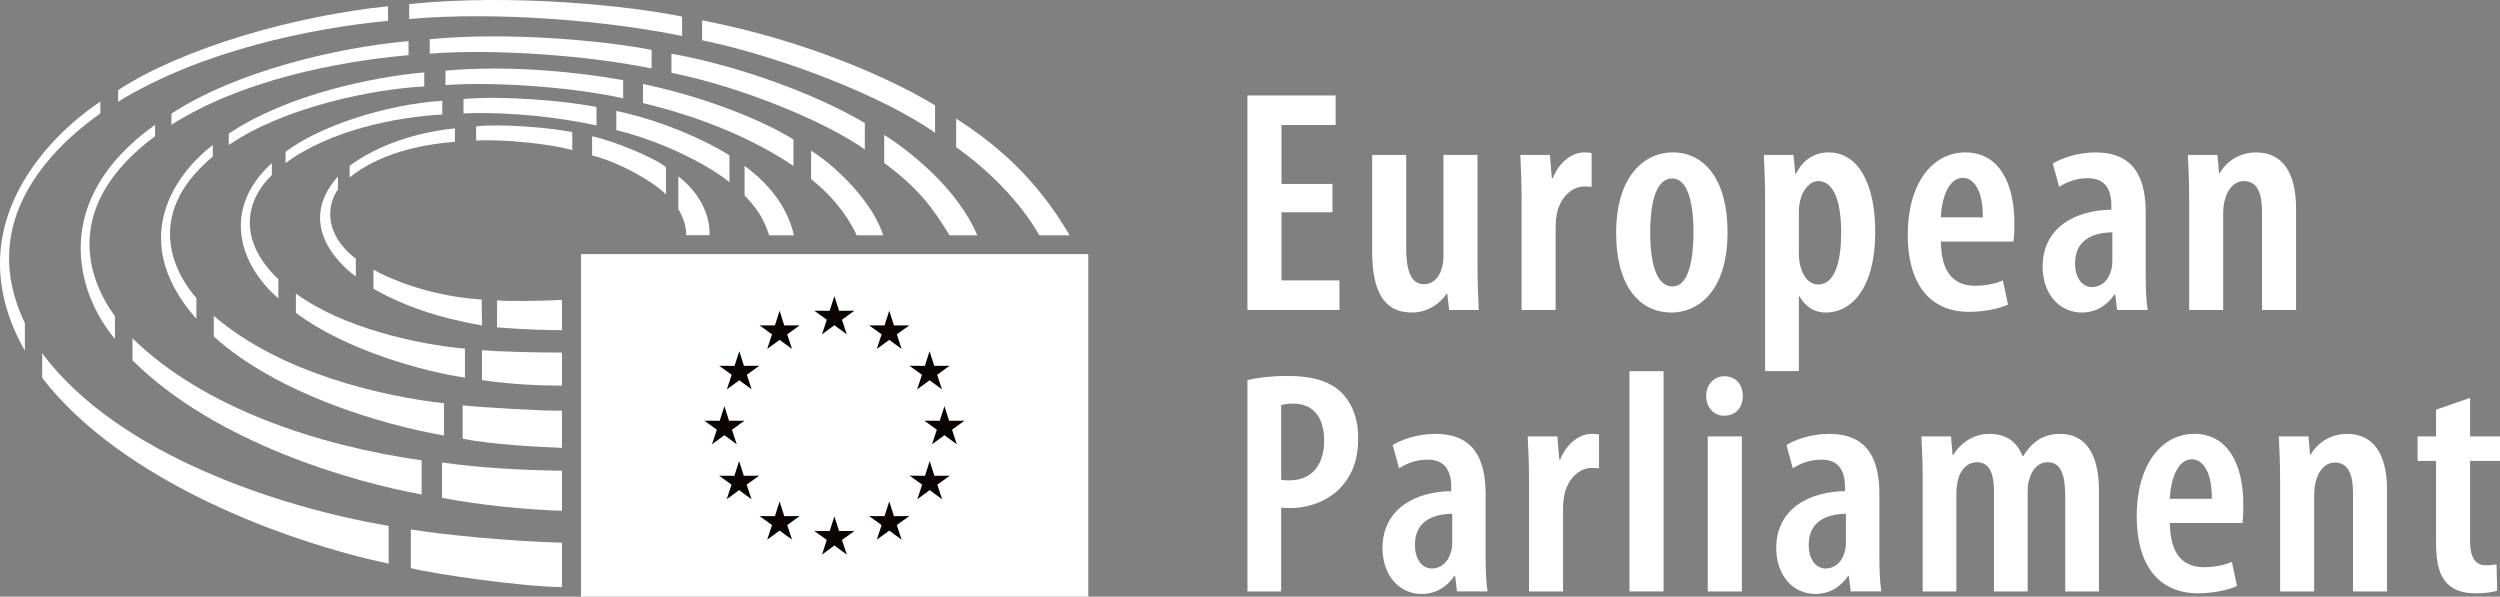 <svg xmlns="http://www.w3.org/2000/svg" viewBox="0 0 1601.45 382.2">
  <rect x="0" y="0" width="1601.45" height="382.2" fill="#808080" stroke="none"/>
  <defs>
    <style>
      .cls-1 {
        fill: #0a0203;
      }

      .cls-1, .cls-2 {
        stroke-width: 0px;
      }

      .cls-2 {
        fill: #fff;
      }
    </style>
  </defs>
  <g id="Language">
    <g id="EN">
      <g>
        <g>
          <path class="cls-2" d="M853.52,135.96h-32.62v43.66h37.11v18.96h-58.93V61.14h56.49v18.94h-34.67v37.75h32.62v18.13Z"/>
          <path class="cls-2" d="M946.46,169.61c0,10.79.41,20.58.81,28.96h-18.97l-1.21-10.41h-.41c-3.87,5.9-11.83,12.03-22.24,12.03-18.13,0-25.47-13.66-25.47-39.56v-61.39h21.8v58.74c0,14.27,2.45,24.05,11.43,24.05,6.72,0,10.18-5.71,11.2-9.78.82-2.24,1.24-5.29,1.24-8.55v-64.46h21.82v70.36Z"/>
          <path class="cls-2" d="M974.71,127.21c0-9.17-.41-19.58-.81-27.96h18.94l1.22,14.9h.62c3.86-9.97,12.03-16.52,20.19-16.52,2.04,0,3.25.19,4.69.39v21.65c-1.44-.21-2.85-.21-4.69-.21-7.55,0-15.09,6.31-17.55,17.11-.4,2.26-.81,5.71-.81,9.38v52.62h-21.8v-71.36Z"/>
          <path class="cls-2" d="M1070.76,200.19c-21.02,0-35.49-17.54-35.49-50.97,0-36.1,17.74-51.59,36.29-51.59,20.8,0,35.07,18.14,35.07,50.96,0,40.17-20.79,51.6-35.67,51.6h-.2ZM1071.56,183.46c10.81,0,13.26-19.57,13.26-34.66s-2.45-34.45-13.66-34.45c-11.82,0-14.07,19.99-14.07,34.45,0,16.73,2.85,34.66,14.28,34.66h.19Z"/>
          <path class="cls-2" d="M1130.7,130.46c0-13.47-.4-22.83-.81-31.21h18.96l1.22,12.06h.41c4.7-9.41,12.23-13.67,20.8-13.67,19.77,0,29.96,21.2,29.96,50.96,0,36.31-15.48,51.6-31.6,51.6-8.77,0-14.07-5.29-16.92-10.4h-.41v47.91h-21.62v-107.24ZM1152.31,162.27c0,3.05.41,6.11,1.02,8.35,2.65,9.58,7.75,11.63,11.42,11.63,11,0,14.67-15.71,14.67-33.24,0-19.77-4.69-33.02-14.67-33.02-5.51,0-10.4,6.13-11.63,12.86-.61,2.21-.81,4.66-.81,7.32v26.1Z"/>
          <path class="cls-2" d="M1243.26,154.74c.2,22.22,10.41,28.32,22.03,28.32,7.32,0,13.46-1.61,17.73-3.44l3.27,15.49c-6.32,2.85-15.92,4.66-24.89,4.66-25.69,0-39.35-18.54-39.35-49.32,0-32.82,15.69-52.82,36.91-52.82s31.4,18.98,31.4,45.44c0,5.72-.21,9.01-.62,11.66h-46.48ZM1270.17,139.22c.2-15.88-5.1-25.28-12.84-25.28-9.37,0-13.66,13.68-14.07,25.28h26.91Z"/>
          <path class="cls-2" d="M1374.52,175.93c0,7.75.21,16.12,1.22,22.64h-19.57l-1.22-10.02h-.41c-5.09,7.58-12.43,11.64-20.99,11.64-14.28,0-25.08-11.83-25.08-29.37,0-25.47,21.6-36.29,44.03-36.47v-2.65c0-10.41-4.07-17.54-14.89-17.54-7.12,0-13.05,2.05-18.56,5.52l-4.06-14.9c4.89-3.06,15.28-7.13,27.31-7.13,25.68,0,32.21,17.55,32.21,38.72v39.57ZM1353.12,148.8c-8.56.21-23.86,2.47-23.86,19.79,0,11.22,5.92,15.29,10.82,15.29,5.5,0,10.6-3.69,12.43-11.42.41-1.44.61-3.28.61-5.09v-18.58Z"/>
          <path class="cls-2" d="M1402.33,127.21c0-11.22-.42-19.15-.82-27.96h18.95l1.01,11.66h.41c4.69-7.97,13.04-13.27,23.44-13.27,16.72,0,25.49,12.84,25.49,35.87v65.06h-21.82v-63c0-10.01-2.04-19.58-11.62-19.58-5.3,0-10.2,4.07-12.23,12.22-.61,2.06-1.02,5.3-1.02,8.98v61.38h-21.79v-71.36Z"/>
        </g>
        <g>
          <path class="cls-2" d="M799.08,243.46c6.93-1.63,15.89-2.65,25.48-2.65,14.49,0,26.34,2.65,34.47,10.41,7.32,6.93,11.01,17.53,11.01,29.35,0,13.87-3.86,23.26-10.21,30.58-8.16,9.58-21.4,14.29-33.04,14.29-2.24,0-4.09,0-6.11-.22v53.64h-21.6v-135.39ZM820.68,307.28c1.64.42,3.05.42,5.3.42,14.3,0,22.24-9.8,22.24-25.52,0-12.81-5.3-23.64-20.02-23.64-3.04,0-5.7.39-7.52,1.02v47.72Z"/>
          <path class="cls-2" d="M951.66,356.21c0,7.75.19,16.12,1.22,22.64h-19.57l-1.2-10.02h-.42c-5.09,7.58-12.44,11.64-21.02,11.64-14.28,0-25.07-11.83-25.07-29.37,0-25.47,21.63-36.29,44.03-36.47v-2.65c0-10.41-4.09-17.54-14.89-17.54-7.12,0-13.02,2.05-18.53,5.52l-4.09-14.9c4.89-3.06,15.28-7.13,27.32-7.13,25.69,0,32.21,17.55,32.21,38.72v39.57ZM930.27,329.09c-8.59.21-23.88,2.47-23.88,19.79,0,11.22,5.92,15.29,10.81,15.29,5.5,0,10.62-3.69,12.45-11.42.41-1.44.62-3.28.62-5.09v-18.58Z"/>
          <path class="cls-2" d="M979.47,307.5c0-9.17-.42-19.58-.84-27.96h18.98l1.22,14.9h.6c3.87-9.97,12.04-16.52,20.23-16.52,2,0,3.24.19,4.65.39v21.65c-1.41-.21-2.83-.21-4.65-.21-7.59,0-15.12,6.31-17.58,17.11-.4,2.26-.82,5.71-.82,9.38v52.62h-21.79v-71.36Z"/>
          <path class="cls-2" d="M1043.81,237.77h21.83v141.08h-21.83v-141.08Z"/>
          <path class="cls-2" d="M1104.38,266.3c-6.33,0-11.43-5.1-11.43-12.66s5.29-12.64,11.62-12.64c6.96,0,11.83,4.91,11.83,12.64s-4.87,12.66-11.83,12.66h-.19ZM1093.96,378.86v-99.32h21.83v99.32h-21.83Z"/>
          <path class="cls-2" d="M1203.9,356.21c0,7.75.21,16.12,1.22,22.64h-19.6l-1.22-10.02h-.39c-5.11,7.58-12.43,11.64-20.99,11.64-14.28,0-25.1-11.83-25.1-29.37,0-25.47,21.62-36.29,44.05-36.47v-2.65c0-10.41-4.07-17.54-14.87-17.54-7.13,0-13.06,2.05-18.57,5.52l-4.07-14.9c4.91-3.06,15.29-7.13,27.3-7.13,25.72,0,32.25,17.55,32.25,38.72v39.57ZM1182.47,329.09c-8.55.21-23.84,2.47-23.84,19.79,0,11.22,5.91,15.29,10.8,15.29,5.5,0,10.6-3.69,12.43-11.42.42-1.44.61-3.28.61-5.09v-18.58Z"/>
          <path class="cls-2" d="M1231.64,307.5c0-11.22-.42-19.15-.8-27.96h18.94l1.01,11.86h.42c4.65-7.55,12.82-13.47,23.24-13.47s17.54,4.9,21.19,14.27h.41c2.45-4.27,6.11-8.14,9.78-10.6,4.09-2.45,8.77-3.67,13.87-3.67,15.89,0,24.88,12.24,24.88,36.71v64.22h-21.63v-60.15c0-12.04-1.61-22.64-11.2-22.64-5.71,0-10.2,4.28-12.02,11.64-.62,2-.84,4.86-.84,7.94v63.21h-21.59v-63.64c0-8.74-1.24-19.15-11.01-19.15-5.33,0-10.44,4.07-12.23,12.03-.42,2.25-.85,5.11-.85,7.96v62.8h-21.59v-71.36Z"/>
          <path class="cls-2" d="M1389.96,335.02c.19,22.22,10.38,28.32,22.02,28.32,7.31,0,13.44-1.61,17.73-3.44l3.25,15.49c-6.33,2.85-15.89,4.66-24.87,4.66-25.71,0-39.37-18.54-39.37-49.32,0-32.82,15.72-52.82,36.91-52.82s31.4,18.98,31.4,45.44c0,5.72-.21,9.01-.61,11.66h-46.46ZM1416.85,319.51c.21-15.88-5.09-25.28-12.83-25.28-9.4,0-13.66,13.68-14.06,25.28h26.89Z"/>
          <path class="cls-2" d="M1460.58,307.5c0-11.22-.42-19.15-.81-27.96h18.98l1,11.66h.42c4.66-7.97,13.02-13.27,23.44-13.27,16.71,0,25.47,12.84,25.47,35.87v65.06h-21.8v-63c0-10.01-2.04-19.58-11.62-19.58-5.32,0-10.18,4.07-12.24,12.22-.59,2.06-1,5.3-1,8.98v61.38h-21.83v-71.36Z"/>
          <path class="cls-2" d="M1582.3,254.87v24.67h19.16v15.73h-19.16v51.57c0,12.23,4.71,15.28,10.21,15.28,2.44,0,4.47-.21,6.72-.6l.4,16.92c-3.25,1.02-8.15,1.63-14.26,1.63-6.92,0-13.23-1.81-17.54-6.1-4.91-4.91-7.35-12.06-7.35-26.91v-51.78h-11.82v-15.73h11.82v-17.11l21.82-7.56Z"/>
        </g>
      </g>
    </g>
  </g>
  <g id="Main_Logo_Frame" data-name="Main Logo Frame">
    <g id="mute">
      <rect class="cls-2" x="372.15" y="162.75" width="324.99" height="219.45"/>
      <g id="flag">
        <rect class="cls-2" x="376.11" y="166.71" width="317.06" height="211.53"/>
        <g>
          <polygon class="cls-1" points="534.48 189.7 537.5 199.09 547.34 199.04 539.34 204.8 542.44 214.17 534.48 208.33 526.55 214.17 529.63 204.8 521.63 199.04 531.47 199.09 534.48 189.7"/>
          <polygon class="cls-1" points="534.48 330.81 537.5 340.17 547.34 340.12 539.34 345.9 542.44 355.27 534.48 349.44 526.55 355.27 529.63 345.9 521.63 340.12 531.47 340.17 534.48 330.81"/>
          <polygon class="cls-1" points="499.39 199.09 502.39 208.46 512.24 208.44 504.27 214.18 507.35 223.53 499.39 217.71 491.46 223.53 494.53 214.18 486.56 208.44 496.4 208.46 499.39 199.09"/>
          <polygon class="cls-1" points="473.56 224.99 476.56 234.37 486.41 234.3 478.41 240.07 481.48 249.42 473.56 243.6 465.62 249.42 468.71 240.07 460.68 234.3 470.56 234.37 473.56 224.99"/>
          <polygon class="cls-1" points="464.04 260.19 467.02 269.54 476.88 269.49 468.89 275.27 471.94 284.61 464.04 278.78 456.09 284.61 459.19 275.27 451.17 269.49 461.02 269.54 464.04 260.19"/>
          <polygon class="cls-1" points="473.45 295.36 476.47 304.78 486.29 304.7 478.3 310.47 481.41 319.82 473.45 313.97 465.51 319.82 468.61 310.47 460.59 304.72 470.44 304.78 473.45 295.36"/>
          <polygon class="cls-1" points="499.39 321.25 502.39 330.63 512.24 330.59 504.27 336.34 507.35 345.7 499.39 339.88 491.46 345.7 494.53 336.34 486.56 330.59 496.4 330.63 499.39 321.25"/>
          <polygon class="cls-1" points="569.62 199.09 566.62 208.46 556.75 208.44 564.75 214.18 561.67 223.53 569.62 217.71 577.55 223.53 574.48 214.18 582.46 208.44 572.65 208.46 569.62 199.09"/>
          <polygon class="cls-1" points="595.46 224.99 592.45 234.37 582.59 234.3 590.59 240.07 587.5 249.42 595.46 243.6 603.41 249.42 600.32 240.07 608.3 234.3 598.46 234.37 595.46 224.99"/>
          <polygon class="cls-1" points="604.99 260.19 601.98 269.54 592.12 269.49 600.12 275.27 597.04 284.61 604.99 278.78 612.93 284.61 609.86 275.27 617.83 269.49 607.99 269.54 604.99 260.19"/>
          <polygon class="cls-1" points="595.52 295.36 592.56 304.78 582.69 304.7 590.71 310.47 587.6 319.82 595.52 313.97 603.51 319.82 600.42 310.47 608.42 304.72 598.56 304.78 595.52 295.36"/>
          <polygon class="cls-1" points="569.62 321.25 566.62 330.63 556.75 330.59 564.75 336.34 561.67 345.7 569.62 339.88 577.55 345.7 574.48 336.34 582.46 330.59 572.65 330.63 569.62 321.25"/>
        </g>
      </g>
      <g id="hc">
        <path class="cls-2" d="M426.59,124.56v-17.49c-6.37-5.45-31.8-16.36-47.29-19.79v12.31c17.73,4.36,39.81,17.17,47.29,24.97Z"/>
        <path class="cls-2" d="M439.48,150.66h15.06c.46-22.07-17.45-35.73-20.02-37.71v21.03c5.76,9.32,4.96,16.68,4.96,16.68Z"/>
        <path class="cls-2" d="M476.97,106.24v18.98c7.57,7.92,12.11,14.13,15.72,25.53h15.95c-4.26-17.43-14.4-31.67-31.66-44.51Z"/>
        <path class="cls-2" d="M467.26,116.65v-17.1c-14.64-9.46-43.56-22.43-72.46-28.46v12.27c27.76,6.73,57.28,21.12,72.46,33.3Z"/>
        <path class="cls-2" d="M508.25,106.27v-16.92c-17.55-11.07-53.69-26.54-96.36-35.55v12.24c40.96,9.9,72.04,24.01,96.36,40.23Z"/>
        <path class="cls-2" d="M519.6,96.55s-.04,18.2-.04,18.2c11.21,8.89,22.03,20.6,29.25,36h16.93c-5.79-19.17-27.46-42.42-46.14-54.2Z"/>
        <path class="cls-2" d="M553.98,95.73v-16.93c-33.58-19.86-83.9-37.32-123.87-44.36v12.21c45.14,9.06,98.91,31.37,123.87,49.09Z"/>
        <path class="cls-2" d="M608.27,150.75h17.74c-12.76-30.54-44.69-55.01-59.61-64.33v17.96c22.59,16.74,30.94,28.7,41.88,46.37Z"/>
        <path class="cls-2" d="M598.98,85.04v-17.54c-27.2-16.64-82.22-41.55-149.22-54.46v12.74c50.97,10.59,115.97,35.89,149.22,59.25Z"/>
        <path class="cls-2" d="M665.82,150.75h19.4c-21.51-36.59-46.11-57.52-72.7-74.81v18.38c19.7,13.84,40.83,34.47,53.3,56.44Z"/>
        <path class="cls-2" d="M366.6,96.16v-11.56c-17.45-3.28-48.12-5.37-61.6-3.62v9.06c20.24-1.05,50.05,2.71,61.6,6.12Z"/>
        <path class="cls-2" d="M291.42,90.86v-8.65c-32.38,3.39-54.6,14.51-67.45,24v7.44c18.35-14.81,43.77-20.94,67.45-22.79Z"/>
        <path class="cls-2" d="M216.49,121.42v-8.42c-29.79,33.47,7.48,61.34,11.45,64.12v-11.44c-20.83-15.75-18.39-34.94-11.45-44.25Z"/>
        <path class="cls-2" d="M239.22,172.77v12.27c20.23,11.2,40.59,18.28,69.54,23.46l-.21-16.63c-19.68-1.19-46.73-6.8-69.34-19.1Z"/>
        <path class="cls-2" d="M318.43,192.39l-.09,17.3c16.94,1.41,32.92,1.83,41.65,1.82v-19.46c-12.86.86-36.69,1.03-41.56.34Z"/>
        <path class="cls-2" d="M382.1,80.37v-11.8c-20.84-4.22-61.26-7.37-85.2-5.13v9.18c31.6-1.17,62.86,2.87,85.2,7.75Z"/>
        <path class="cls-2" d="M297.84,241.86v-18.52c-31.01-2.74-78.68-13.57-108.29-35.3v12.35c32.46,24.49,83.81,38.06,108.29,41.47Z"/>
        <path class="cls-2" d="M178.32,191.11v-12.23c-26.27-24.98-21.14-50.39-4.18-66.76v-7.65c-32.6,29.61-20.66,65.44,4.18,86.64Z"/>
        <path class="cls-2" d="M308.73,224.33v19.18c18.87,2.65,35.24,3.51,51.26,3.51v-21.17c-17.27.1-43.59-.8-51.26-1.52Z"/>
        <path class="cls-2" d="M182.93,97.26v7.21c28.25-21.02,70.62-29.49,100.4-31.11v-8.81c-36.88,2.41-79.24,16.54-100.4,32.71Z"/>
        <path class="cls-2" d="M136.96,202.33v13.26c40.53,36.55,107.2,56.45,147.48,63.39v-20.65c-37.11-4.16-104.18-18.55-147.48-56Z"/>
        <path class="cls-2" d="M399.19,63v-11.64c-26.18-4.77-71.44-9.97-113.82-6.09v9.22c35.62-2.48,85.9,2.15,113.82,8.51Z"/>
        <path class="cls-2" d="M296.37,259.67v21.37c17.97,3.59,47.52,5.26,63.62,5.85v-23.82c-9.6.34-51.64-2.07-63.62-3.41Z"/>
        <path class="cls-2" d="M271.77,55.35v-8.96c-31.51,2.71-87.84,13.93-125.21,39.23v7.26c36.37-24.77,92.66-35.76,125.21-37.52Z"/>
        <path class="cls-2" d="M136.3,100.26v-7.38c-17.1,12.89-59.02,56.37-10.49,111.4v-13.35c-10.79-12.06-36.82-51.12,10.49-90.67Z"/>
        <path class="cls-2" d="M417.41,43.92v-11.95c-31.73-6.23-93.53-11.61-142.12-6.84v9.23c42.95-3.32,104.06,1.52,142.12,9.56Z"/>
        <path class="cls-2" d="M283.15,296.29v22.61c23.92,4.65,53.72,7.54,76.84,8.32v-25.66c-27.67-.47-51.52-1.78-76.84-5.28Z"/>
        <path class="cls-2" d="M270.09,316.75v-21.88c-66.51-9.4-139.79-33.63-185.2-78.15v14.11c53.8,53.59,143.04,78.29,185.2,85.91Z"/>
        <path class="cls-2" d="M109.81,72.81v7.12c44.46-28.3,105.37-40.46,151.9-44.59v-9c-44.73,3.88-110.24,19.11-151.9,46.47Z"/>
        <path class="cls-2" d="M73.66,217.16v-14.54c-17.41-23.74-34.49-70.55,25.67-115.38v-7.32c-67.56,48.3-50.72,107.43-25.67,137.24Z"/>
        <path class="cls-2" d="M27.02,226.3v15.76c51.03,66.2,156.41,105.17,221.93,118.98v-24.17c-68.84-11.65-173.44-45.38-221.93-110.57Z"/>
        <path class="cls-2" d="M436.92,23.05v-12.41c-31.37-6.55-107.63-15.01-174.78-8.02v9.54c56.15-4.94,127.01,1.09,174.78,10.89Z"/>
        <path class="cls-2" d="M248.57,13.32V4c-58.27,5.95-130.62,26.1-172.9,53.73v7.39c53.11-32.57,123.6-47.13,172.9-51.79Z"/>
        <path class="cls-2" d="M263.18,339.17v24.78c14.96,3.81,71.76,11.94,96.81,12.13v-28.41c-38.23-1.21-77.27-5.36-96.81-8.51Z"/>
        <path class="cls-2" d="M64.28,72.62v-7.5c-17.1,11.03-98.08,71.83-48.34,159.57v-17.69c-31.11-64.68,16.31-111.61,48.34-134.37Z"/>
      </g>
    </g>
  </g>
</svg>